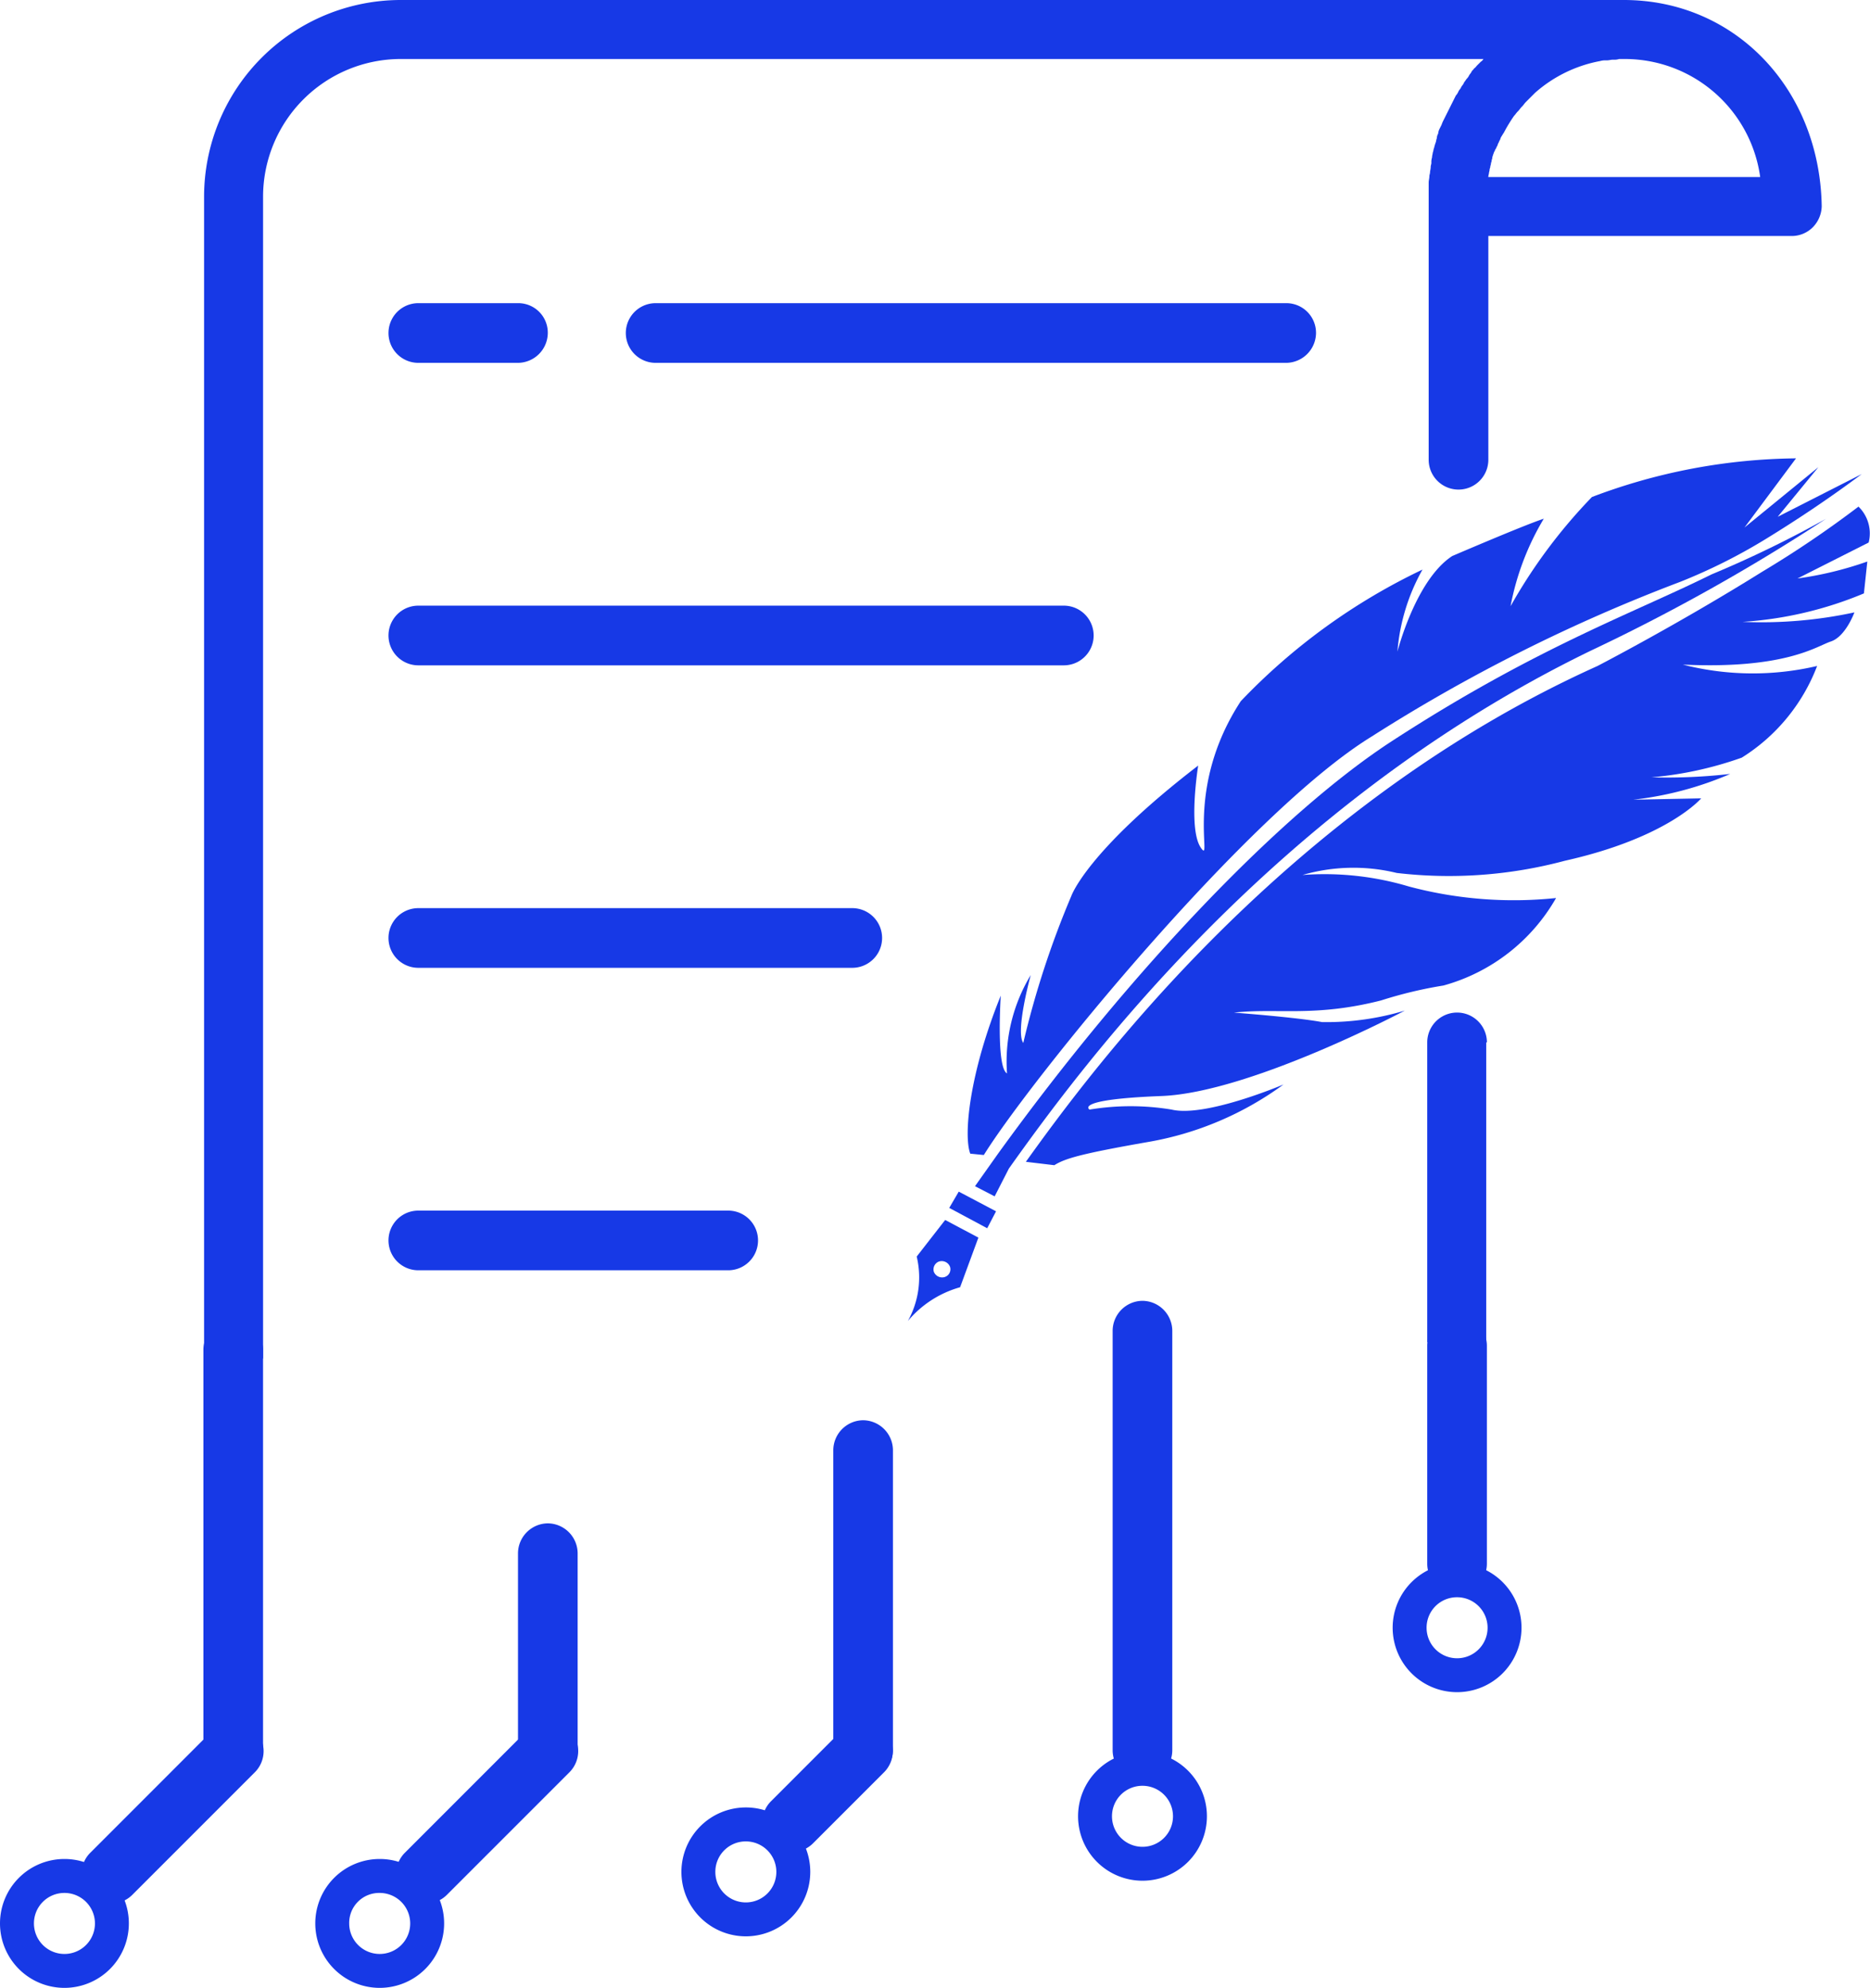 <svg xmlns="http://www.w3.org/2000/svg" viewBox="0 0 71.609 76.1">
  <defs>
    <style>
      .cls-1 {
        fill: #1739e6;
      }
    </style>
  </defs>
  <g id="XMLID_115_" transform="translate(0 -0.5)">
    <g id="XMLID_184_" transform="translate(23.965 12.106)">
      <g id="XMLID_189_">
        <path id="XMLID_193_" class="cls-1" d="M117.589,45.2H93.442a1.142,1.142,0,0,0,0,2.285h24.146a1.153,1.153,0,0,0,1.142-1.142A1.136,1.136,0,0,0,117.589,45.2Z" transform="translate(-92.3 -45.2)"/>
      </g>
    </g>
    <g id="XMLID_181_" transform="translate(14.877 12.106)">
      <g id="XMLID_182_">
        <path id="XMLID_183_" class="cls-1" d="M62.285,45.2H58.442a1.142,1.142,0,0,0,0,2.285h3.817A1.153,1.153,0,0,0,63.4,46.342,1.13,1.13,0,0,0,62.285,45.2Z" transform="translate(-57.3 -45.2)"/>
      </g>
    </g>
    <g id="XMLID_178_" transform="translate(14.877 46.845)">
      <g id="XMLID_179_">
        <path id="XMLID_180_" class="cls-1" d="M70.308,179H58.442a1.142,1.142,0,1,0,0,2.285H70.308a1.142,1.142,0,0,0,0-2.285Z" transform="translate(-57.3 -179)"/>
      </g>
    </g>
    <g id="XMLID_175_" transform="translate(14.877 35.266)">
      <g id="XMLID_176_">
        <path id="XMLID_177_" class="cls-1" d="M75.059,134.4H58.442a1.142,1.142,0,0,0,0,2.285H75.059a1.142,1.142,0,1,0,0-2.285Z" transform="translate(-57.3 -134.4)"/>
      </g>
    </g>
    <g id="XMLID_172_" transform="translate(14.877 23.686)">
      <g id="XMLID_173_">
        <path id="XMLID_174_" class="cls-1" d="M83.16,89.8H58.442a1.142,1.142,0,0,0,0,2.285H83.16a1.142,1.142,0,0,0,0-2.285Z" transform="translate(-57.3 -89.8)"/>
      </g>
    </g>
    <path id="XMLID_171_" class="cls-1" d="M212.785,150.942a1.142,1.142,0,0,0-2.285,0v11.476h2.259V150.942Z" transform="translate(-155.846 -110.536)"/>
    <path id="XMLID_168_" class="cls-1" d="M84.468.5H37.63A7.535,7.535,0,0,0,30.1,8.03V52.506h2.259V8.03A5.274,5.274,0,0,1,37.63,2.759H79.094c-.026.026-.052.078-.1.1l-.13.13c-.052.052-.078.1-.13.13-.026.052-.078.078-.1.13s-.078.1-.1.156a.566.566,0,0,1-.1.13c-.026.052-.078.1-.1.156s-.078.1-.1.156-.078.1-.1.156a.543.543,0,0,1-.1.156l-.078.156-.078.156-.078.156-.078.156-.078.156-.078.156a1.266,1.266,0,0,0-.078.182l-.078.156a.481.481,0,0,0-.052.182.375.375,0,0,0-.052.182c-.026.052-.026.13-.052.182a1.655,1.655,0,0,0-.052.182c-.026.052-.026.13-.052.182,0,.052-.026.1-.026.182a.572.572,0,0,0-.026.208c0,.052-.026.1-.026.156,0,.078-.026.156-.026.208s-.026.1-.026.156c0,.078-.026.156-.026.234V18.1a1.142,1.142,0,0,0,2.285,0V9.535H90.907a1.139,1.139,0,0,0,.8-.338,1.187,1.187,0,0,0,.338-.8C91.972,3.9,88.726.5,84.468.5ZM79.275,7.277h0a1.124,1.124,0,0,1,.026-.13c0-.052.026-.1.026-.156,0-.026.026-.078.026-.1,0-.052.026-.078.026-.13,0-.026.026-.078.026-.1,0-.052.026-.078.026-.13,0-.026.026-.078.026-.1.026-.052.026-.078.052-.13.026-.026.026-.078.052-.1s.026-.078.052-.1c.026-.052.026-.078.052-.13.026-.026.026-.078.052-.1.026-.052.026-.078.052-.13.026-.026.026-.052.052-.078.026-.052.052-.078.078-.13,0-.026.026-.026.026-.052a6.21,6.21,0,0,1,.338-.545h0c.052-.052.078-.1.13-.156l.026-.026c.052-.052.078-.1.13-.156l.026-.026c.052-.052.078-.1.13-.156l.026-.026.156-.156.026-.026.156-.156h0A5.2,5.2,0,0,1,83.56,2.837h0a.719.719,0,0,1,.234-.026h.026c.078,0,.156-.026.234-.026h.026a.572.572,0,0,0,.208-.026h.26a5.235,5.235,0,0,1,5.141,4.518H79.275Z" transform="translate(-22.285)"/>
    <path id="XMLID_167_" class="cls-1" d="M31.142,212.729h0A1.153,1.153,0,0,1,30,211.587V196.242a1.153,1.153,0,0,1,1.142-1.142h0a1.153,1.153,0,0,1,1.142,1.142v15.345A1.153,1.153,0,0,1,31.142,212.729Z" transform="translate(-22.211 -144.074)"/>
    <path id="XMLID_166_" class="cls-1" d="M12.356,260.965h0a1.144,1.144,0,0,1,0-1.61l4.7-4.7a1.144,1.144,0,0,1,1.61,0h0a1.144,1.144,0,0,1,0,1.61l-4.7,4.7A1.144,1.144,0,0,1,12.356,260.965Z" transform="translate(-8.903 -187.922)"/>
    <path id="XMLID_165_" class="cls-1" d="M77.542,234.94h0A1.153,1.153,0,0,1,76.4,233.8v-7.555a1.153,1.153,0,0,1,1.142-1.142h0a1.153,1.153,0,0,1,1.142,1.142V233.8A1.136,1.136,0,0,1,77.542,234.94Z" transform="translate(-56.564 -166.285)"/>
    <path id="XMLID_158_" class="cls-1" d="M58.756,260.965h0a1.144,1.144,0,0,1,0-1.61l4.7-4.7a1.144,1.144,0,0,1,1.61,0h0a1.144,1.144,0,0,1,0,1.61l-4.7,4.7A1.144,1.144,0,0,1,58.756,260.965Z" transform="translate(-43.256 -187.922)"/>
    <path id="XMLID_157_" class="cls-1" d="M124.042,223.687h0a1.153,1.153,0,0,1-1.142-1.142v-11.5a1.153,1.153,0,0,1,1.142-1.142h0a1.153,1.153,0,0,1,1.142,1.142v11.5A1.17,1.17,0,0,1,124.042,223.687Z" transform="translate(-90.99 -155.032)"/>
    <path id="XMLID_156_" class="cls-1" d="M112.756,258.992h0a1.144,1.144,0,0,1,0-1.61l2.726-2.726a1.144,1.144,0,0,1,1.61,0h0a1.144,1.144,0,0,1,0,1.61l-2.726,2.726A1.144,1.144,0,0,1,112.756,258.992Z" transform="translate(-83.235 -187.922)"/>
    <path id="XMLID_155_" class="cls-1" d="M165.242,210.656h0a1.153,1.153,0,0,1-1.142-1.142V193.442a1.153,1.153,0,0,1,1.142-1.142h0a1.153,1.153,0,0,1,1.142,1.142v16.072A1.153,1.153,0,0,1,165.242,210.656Z" transform="translate(-121.493 -142.001)"/>
    <path id="XMLID_154_" class="cls-1" d="M211.642,205.145h0A1.153,1.153,0,0,1,210.5,204v-8.36a1.153,1.153,0,0,1,1.142-1.142h0a1.153,1.153,0,0,1,1.142,1.142V204A1.153,1.153,0,0,1,211.642,205.145Z" transform="translate(-155.846 -143.63)"/>
    <g id="XMLID_146_" transform="translate(34.766 18.049)">
      <path id="XMLID_151_" class="cls-1" d="M135.9,182.97l.7-1.9-1.272-.675-1.09,1.4a3.433,3.433,0,0,1-.338,2.467A4.026,4.026,0,0,1,135.9,182.97Zm-.8-.987a.34.34,0,0,1,.415.208.311.311,0,0,1-.208.389.34.34,0,0,1-.415-.208A.323.323,0,0,1,135.094,181.984Z" transform="translate(-133.9 -151.24)"/>
      <path id="XMLID_150_" class="cls-1" d="M159.794,85.49c-4.206,2.726-9.97,8.7-15.111,15.812h0l-.883,1.246.753.389.545-1.065c2.752-3.869,10.126-13.917,22.251-19.81A74.468,74.468,0,0,0,176.385,77,42.62,42.62,0,0,1,172,79.129C168.959,80.635,165.272,81.933,159.794,85.49Z" transform="translate(-141.23 -74.686)"/>
      <path id="XMLID_149_" class="cls-1" d="M143.987,88.655c-1.22,3.012-1.428,5.375-1.168,6.05l.519.052c1.791-2.882,10.074-13.086,14.851-16.02A64.165,64.165,0,0,1,170,72.817a21.373,21.373,0,0,0,3.271-1.636c1.272-.779,2.544-1.636,3.687-2.493l-3.219,1.636,1.558-1.9-2.83,2.311,1.973-2.648a22.579,22.579,0,0,0-7.815,1.48,20.32,20.32,0,0,0-3.116,4.18,10.175,10.175,0,0,1,1.272-3.349c-.727.234-3.505,1.428-3.505,1.428-1.4.909-2.1,3.661-2.1,3.661a7.637,7.637,0,0,1,.961-3.142,23.63,23.63,0,0,0-6.958,5.037c-2.207,3.375-1.039,6.335-1.532,5.608s-.1-3.142-.1-3.142c-4.258,3.271-4.855,4.985-4.855,4.985a34.851,34.851,0,0,0-1.843,5.634c-.312-.441.286-2.6.286-2.6a6.4,6.4,0,0,0-.909,3.765C143.805,91.407,143.987,88.655,143.987,88.655Z" transform="translate(-140.43 -68.089)"/>
      <path id="XMLID_148_" class="cls-1" d="M183.184,75.2a40.208,40.208,0,0,1-3.687,2.493c-3.245,2.025-6.309,3.609-6.309,3.609-11.943,5.375-19.395,15.5-21.888,18.98l1.09.13c.415-.26,1.039-.441,3.557-.883a12.311,12.311,0,0,0,5.219-2.207s-2.986,1.272-4.284.961a9.616,9.616,0,0,0-3.142,0s-.649-.389,2.752-.519,9.321-3.271,9.321-3.271a10.457,10.457,0,0,1-3.168.441c-.961-.182-3.375-.363-3.375-.363,1.636-.182,3.09.182,5.634-.467a16.341,16.341,0,0,1,2.389-.571,7.149,7.149,0,0,0,4.31-3.349,15.6,15.6,0,0,1-5.634-.441,11.278,11.278,0,0,0-4.076-.441,7.015,7.015,0,0,1,3.609-.078,17.16,17.16,0,0,0,6.439-.467c3.947-.883,5.219-2.389,5.219-2.389l-2.6.052a13,13,0,0,0,3.713-.987,21.227,21.227,0,0,1-3.012.13,13.915,13.915,0,0,0,3.453-.753A7.129,7.129,0,0,0,181.6,81.3a10.8,10.8,0,0,1-5.141-.052c3.921.182,5.115-.7,5.66-.883.571-.182.909-1.116.909-1.116a16.883,16.883,0,0,1-4.284.363,14.391,14.391,0,0,0,4.648-1.09l.13-1.22a13.577,13.577,0,0,1-2.674.649l2.726-1.376A1.43,1.43,0,0,0,183.184,75.2Z" transform="translate(-146.782 -73.354)"/>
      <path id="XMLID_147_" class="cls-1" d="M140,176.823l1.454.779.338-.649-1.428-.753Z" transform="translate(-138.416 -148.13)"/>
    </g>
    <path id="XMLID_143_" class="cls-1" d="M2.467,275.9A1.168,1.168,0,1,1,1.3,277.067,1.164,1.164,0,0,1,2.467,275.9m0-1.3a2.467,2.467,0,1,0,2.467,2.467A2.465,2.465,0,0,0,2.467,274.6Z" transform="translate(0 -202.933)"/>
    <path id="XMLID_140_" class="cls-1" d="M48.967,275.9a1.168,1.168,0,1,1-1.168,1.168,1.147,1.147,0,0,1,1.168-1.168m0-1.3a2.467,2.467,0,1,0,2.467,2.467,2.465,2.465,0,0,0-2.467-2.467Z" transform="translate(-34.427 -202.933)"/>
    <path id="XMLID_137_" class="cls-1" d="M102.967,268.3a1.168,1.168,0,1,1-1.168,1.168,1.164,1.164,0,0,1,1.168-1.168m0-1.3a2.467,2.467,0,1,0,2.467,2.467A2.465,2.465,0,0,0,102.967,267Z" transform="translate(-74.406 -197.306)"/>
    <path id="XMLID_134_" class="cls-1" d="M161.467,260.1a1.168,1.168,0,1,1-1.168,1.168,1.164,1.164,0,0,1,1.168-1.168m0-1.3a2.467,2.467,0,1,0,2.467,2.467,2.465,2.465,0,0,0-2.467-2.467Z" transform="translate(-117.717 -191.235)"/>
    <path id="XMLID_116_" class="cls-1" d="M207.867,232.3a1.168,1.168,0,1,1-1.168,1.168,1.163,1.163,0,0,1,1.168-1.168m0-1.3a2.467,2.467,0,1,0,2.467,2.467A2.465,2.465,0,0,0,207.867,231Z" transform="translate(-152.07 -170.653)"/>
  </g>
</svg>
